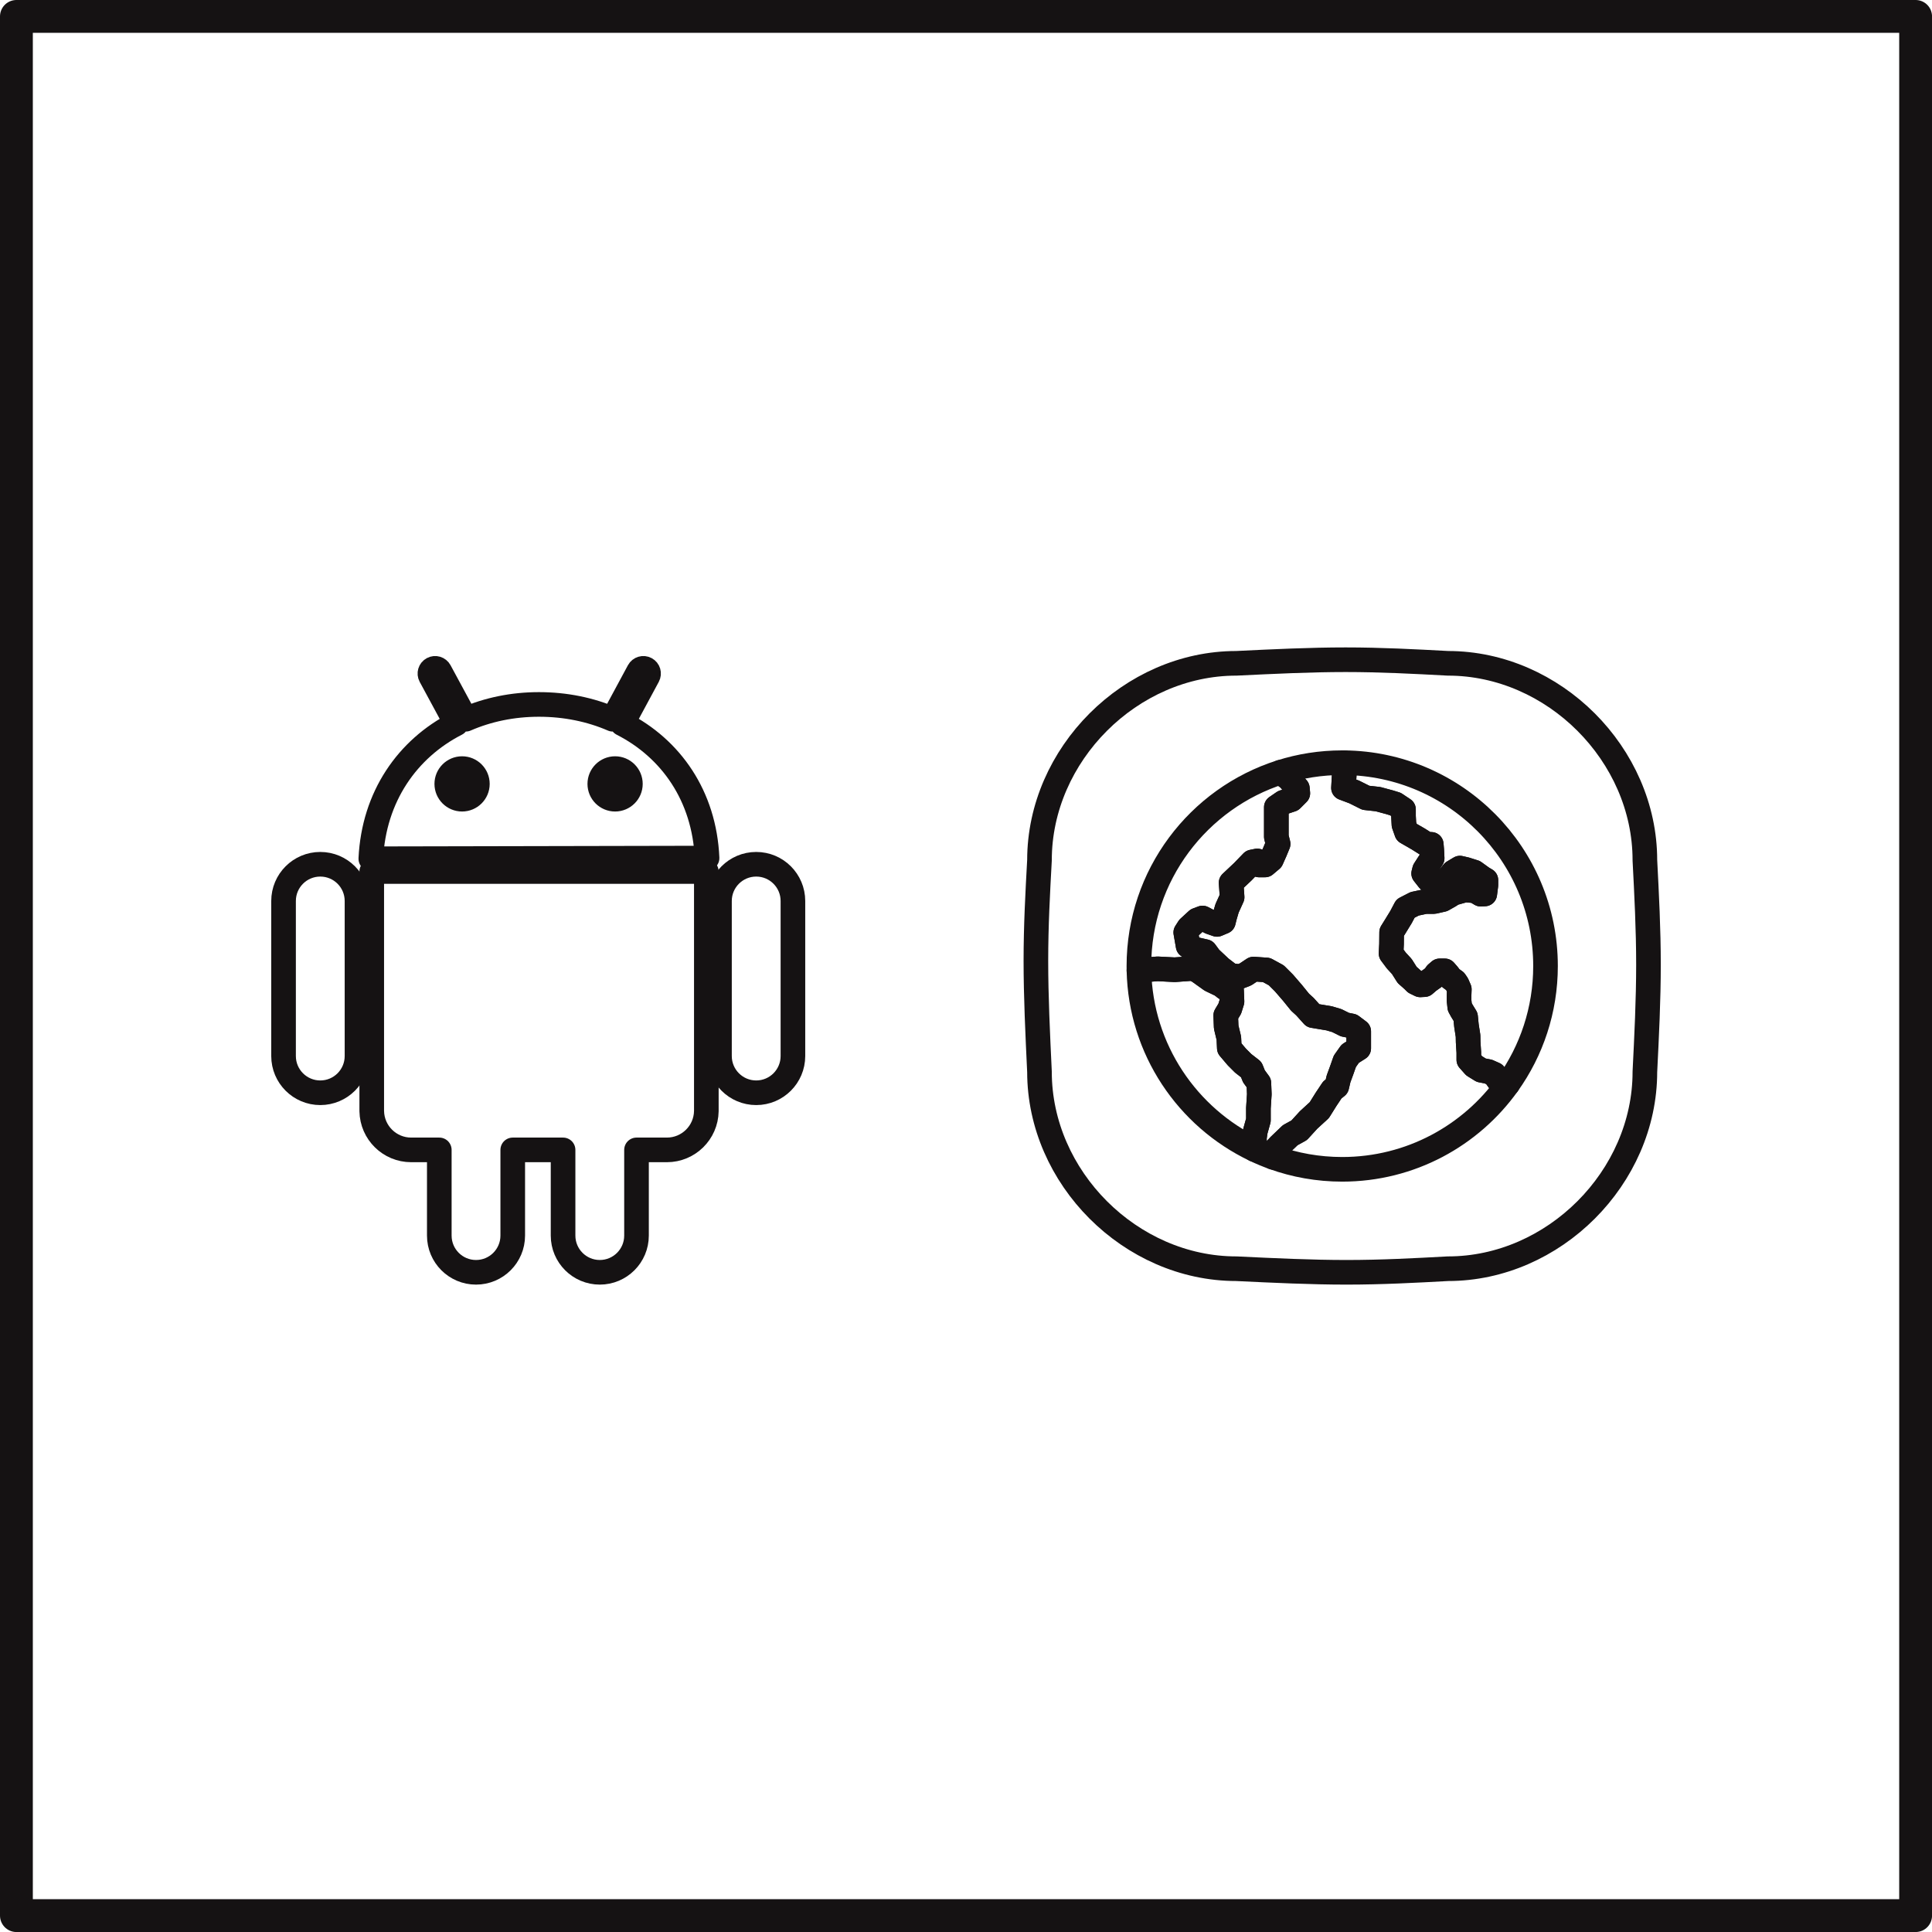 ﻿<?xml version="1.0" encoding="utf-8"?>
<!DOCTYPE svg PUBLIC "-//W3C//DTD SVG 1.1//EN" "http://www.w3.org/Graphics/SVG/1.1/DTD/svg11.dtd">
<svg xmlns="http://www.w3.org/2000/svg" xmlns:xlink="http://www.w3.org/1999/xlink" version="1.1" baseProfile="full" width="235.404" height="235.404" viewBox="0 0 235.40 235.40" enable-background="new 0 0 235.40 235.40" xml:space="preserve">
	<rect x="2" y="2" fill="none" stroke-width="4" stroke-linejoin="round" stroke="#151213" stroke-opacity="1" width="231.404" height="231.404"/>
	<g>
		<g>
			<path fill="none" stroke-width="3" stroke-linejoin="round" stroke="#151213" stroke-opacity="1" d="M 150.645,80.82C 155.153,80.601 159.661,80.383 163.957,80.383C 168.254,80.383 172.339,80.601 176.425,80.82C 189.314,80.82 200.417,91.923 200.417,104.812C 200.636,109.024 200.854,113.236 200.854,117.532C 200.854,121.829 200.636,126.21 200.417,130.591C 200.417,143.481 189.314,154.584 176.425,154.584C 172.394,154.802 168.363,155.021 164.066,155.021C 159.77,155.021 155.208,154.802 150.645,154.584C 137.756,154.584 126.653,143.481 126.653,130.591C 126.434,125.992 126.216,121.392 126.216,117.096C 126.216,112.799 126.434,108.806 126.653,104.812C 126.653,91.923 137.756,80.82 150.645,80.82 Z "/>
			<g>
				<path fill="none" stroke-width="3" stroke-linejoin="round" stroke="#151213" stroke-opacity="1" d="M 163.805,94.04L 163.695,96.004L 165.005,96.496L 166.423,97.205L 167.896,97.368L 169.315,97.751L 170.024,97.969L 171.006,98.623L 171.006,99.442L 171.061,100.478L 171.388,101.406L 172.807,102.224L 173.844,102.879L 174.389,102.879L 174.444,103.534L 174.498,104.57L 174.062,105.225L 173.571,105.989L 173.462,106.425L 174.062,107.189L 174.826,107.735L 175.371,107.844L 176.19,107.353L 177.063,106.262L 177.881,105.771L 178.59,105.934L 179.627,106.262L 180.609,106.971L 181.045,107.23L 181.045,107.858L 180.909,108.922L 180.418,108.949L 179.736,108.54L 178.508,108.431L 177.063,108.84L 176.599,109.14L 175.78,109.604L 174.689,109.849L 173.653,109.849L 172.37,110.122L 171.252,110.695L 170.706,111.731L 169.97,112.932L 169.561,113.587L 169.547,115.032L 169.492,116.178L 170.147,117.051L 170.802,117.76L 171.457,118.797L 171.893,119.179L 172.179,119.438L 172.452,119.711L 173.039,119.997L 173.557,119.97L 174.062,119.534L 174.717,119.07L 175.017,118.633L 175.412,118.292L 176.04,118.292L 176.422,118.729L 176.762,119.179L 177.288,119.554L 177.533,119.909L 177.806,120.536L 177.779,121.273L 177.779,121.927L 177.861,122.691L 178.133,123.182L 178.57,123.892L 178.679,124.983L 178.87,126.21L 178.884,126.961L 178.965,128.229L 178.965,129.129L 179.62,129.866L 180.479,130.398L 181.339,130.562L 182.075,130.889L 182.566,131.585C 182.566,131.585 183.303,132.076 183.508,132.076C 183.543,132.076 183.613,132.081 183.706,132.089C 186.605,128.033 188.31,123.066 188.31,117.701C 188.31,104.094 177.34,93.05 163.761,92.93L 163.805,94.04 Z "/>
				<path fill="none" stroke-width="3" stroke-linejoin="round" stroke="#151213" stroke-opacity="1" d="M 141.053,118.047L 138.98,118.21L 138.772,118.244C 138.98,127.878 144.687,136.157 152.879,140.068L 152.838,138.67L 152.947,137.852L 153.329,136.488L 153.329,135.015L 153.438,133.324L 153.384,131.96L 152.783,131.141L 152.456,130.323L 151.474,129.559L 150.71,128.795L 149.783,127.704L 149.728,126.504L 149.401,125.14L 149.346,123.721L 149.837,122.903L 150.11,122.03L 150.055,120.666L 149.292,120.393L 148.801,120.011L 147.546,119.411L 146.018,118.32L 145.363,117.992L 143.126,118.156L 141.053,118.047 Z "/>
				<path fill="none" stroke-width="3" stroke-linejoin="round" stroke="#151213" stroke-opacity="1" d="M 155.02,140.498L 155.893,139.57L 157.203,138.316L 158.294,137.715L 159.439,136.461L 160.749,135.26L 161.567,133.951L 162.331,132.805L 162.877,132.369L 163.095,131.441L 163.477,130.404L 163.859,129.313L 164.514,128.386L 165.55,127.731L 165.55,125.658L 164.677,125.003L 163.859,124.839L 162.877,124.348L 161.949,124.075L 159.985,123.748L 159.003,122.657L 158.403,122.111L 157.475,120.965L 156.439,119.765L 155.511,118.838L 154.311,118.183L 152.729,118.074L 151.747,118.729L 151.037,119.001L 149.891,118.838L 148.732,117.951L 147.423,116.724L 146.85,115.946L 145.418,115.619L 144.763,115.251L 144.477,113.614L 144.845,113.041L 145.868,112.1L 146.523,111.854L 147.464,112.345L 148.282,112.632L 149.06,112.304L 149.223,111.65L 149.51,110.668L 150.124,109.317L 150.042,108.13L 150.001,107.558L 151.433,106.207L 152.579,105.021L 153.193,104.898L 153.397,105.389L 154.134,105.389L 154.911,104.734L 155.348,103.752L 155.73,102.825L 155.511,101.952L 155.511,98.351L 156.384,97.751L 157.366,97.423L 157.694,97.096L 158.13,96.659L 158.076,96.059L 157.039,94.859L 156.028,94.088C 146.018,97.269 138.767,106.638 138.767,117.701C 138.767,117.882 138.769,118.063 138.772,118.244L 138.98,118.21L 141.053,118.047L 143.126,118.156L 145.363,117.992L 146.018,118.32L 147.546,119.411L 148.801,120.011L 149.292,120.393L 150.055,120.666L 150.11,122.03L 149.837,122.903L 149.346,123.721L 149.401,125.14L 149.728,126.504L 149.783,127.704L 150.71,128.795L 151.474,129.559L 152.456,130.323L 152.783,131.141L 153.384,131.96L 153.438,133.324L 153.329,135.015L 153.329,136.488L 152.947,137.852L 152.838,138.67L 152.879,140.068C 153.613,140.419 154.368,140.734 155.14,141.013L 155.02,140.498 Z "/>
				<path fill="none" stroke-width="3" stroke-linejoin="round" stroke="#151213" stroke-opacity="1" d="M 163.761,92.93C 163.687,92.93 163.613,92.929 163.538,92.929C 160.92,92.929 158.397,93.335 156.028,94.088L 157.039,94.859L 158.076,96.059L 158.13,96.659L 157.694,97.096L 157.366,97.423L 156.384,97.751L 155.511,98.351L 155.511,101.952L 155.73,102.825L 155.348,103.752L 154.911,104.734L 154.134,105.389L 153.397,105.389L 153.193,104.898L 152.579,105.021L 151.433,106.207L 150.001,107.558L 150.042,108.13L 150.124,109.317L 149.51,110.668L 149.223,111.65L 149.06,112.304L 148.282,112.632L 147.464,112.345L 146.523,111.854L 145.868,112.1L 144.845,113.041L 144.477,113.614L 144.763,115.251L 145.418,115.619L 146.85,115.946L 147.423,116.724L 148.732,117.951L 149.891,118.838L 151.037,119.001L 151.747,118.729L 152.729,118.074L 154.311,118.183L 155.511,118.838L 156.439,119.765L 157.475,120.965L 158.403,122.111L 159.003,122.657L 159.985,123.748L 161.949,124.075L 162.877,124.348L 163.859,124.839L 164.677,125.003L 165.55,125.658L 165.55,127.731L 164.514,128.386L 163.859,129.313L 163.477,130.404L 163.095,131.441L 162.877,132.369L 162.331,132.805L 161.567,133.951L 160.749,135.26L 159.439,136.461L 158.294,137.715L 157.203,138.316L 155.893,139.57L 155.02,140.498L 155.14,141.013C 157.762,141.958 160.59,142.473 163.538,142.473C 171.854,142.473 179.213,138.375 183.706,132.089C 183.613,132.081 183.543,132.076 183.508,132.076C 183.303,132.076 182.566,131.585 182.566,131.585L 182.075,130.889L 181.339,130.562L 180.479,130.398L 179.62,129.866L 178.965,129.129L 178.965,128.229L 178.884,126.961L 178.87,126.21L 178.679,124.983L 178.57,123.892L 178.133,123.182L 177.861,122.691L 177.779,121.927L 177.779,121.273L 177.806,120.536L 177.533,119.909L 177.288,119.554L 176.762,119.179L 176.422,118.729L 176.04,118.292L 175.412,118.292L 175.017,118.633L 174.717,119.07L 174.062,119.534L 173.557,119.97L 173.039,119.997L 172.452,119.711L 172.179,119.438L 171.893,119.179L 171.457,118.797L 170.802,117.76L 170.147,117.051L 169.492,116.178L 169.547,115.032L 169.561,113.587L 169.97,112.932L 170.706,111.731L 171.252,110.695L 172.37,110.122L 173.653,109.849L 174.689,109.849L 175.78,109.604L 176.599,109.14L 177.063,108.84L 178.508,108.431L 179.736,108.54L 180.418,108.949L 180.909,108.922L 181.045,107.858L 181.045,107.23L 180.609,106.971L 179.627,106.262L 178.59,105.934L 177.881,105.771L 177.063,106.262L 176.19,107.353L 175.371,107.844L 174.826,107.735L 174.062,107.189L 173.462,106.425L 173.571,105.989L 174.062,105.225L 174.498,104.57L 174.444,103.534L 174.389,102.879L 173.844,102.879L 172.807,102.224L 171.388,101.406L 171.061,100.478L 171.006,99.442L 171.006,98.623L 170.024,97.969L 169.315,97.751L 167.896,97.368L 166.423,97.205L 165.005,96.496L 163.695,96.004L 163.805,94.04L 163.761,92.93 Z "/>
			</g>
		</g>
		<g>
			<g>
				<path fill="none" stroke-width="3" stroke-linejoin="round" stroke="#151213" stroke-opacity="1" d="M 39.024,105.304L 39.024,105.304C 41.495,105.304 43.498,107.307 43.498,109.778L 43.498,128.671C 43.498,131.142 41.495,133.145 39.024,133.145L 39.024,133.145C 36.553,133.145 34.549,131.142 34.549,128.671L 34.549,109.778C 34.549,107.307 36.553,105.304 39.024,105.304 Z "/>
				<path fill="none" stroke-width="3" stroke-linejoin="round" stroke="#151213" stroke-opacity="1" d="M 92.138,105.304L 92.138,105.304C 94.609,105.304 96.612,107.307 96.612,109.778L 96.612,128.671C 96.612,131.142 94.609,133.145 92.138,133.145L 92.138,133.145C 89.667,133.145 87.663,131.142 87.663,128.671L 87.663,109.778C 87.663,107.307 89.667,105.304 92.138,105.304 Z "/>
				<path fill="none" stroke-width="3" stroke-linejoin="round" stroke="#151213" stroke-opacity="1" d="M 62.474,150.546C 62.474,153.017 60.471,155.021 57.999,155.021C 55.528,155.021 53.525,153.017 53.525,150.546L 53.525,140.106L 50.1,140.106C 47.473,140.106 45.339,137.999 45.295,135.383L 45.294,135.383L 45.294,135.3L 45.294,113.839L 45.294,106.188L 86.061,106.188L 86.061,113.778L 86.062,113.839L 86.062,135.3L 86.061,135.36L 86.061,135.383C 86.017,137.999 83.882,140.106 81.256,140.106L 77.554,140.106L 77.554,150.546C 77.554,153.017 75.551,155.021 73.08,155.021C 70.609,155.021 68.606,153.017 68.606,150.546L 68.606,140.106L 62.474,140.106L 62.474,150.546 Z "/>
				<path fill="none" stroke-width="3" stroke-linejoin="round" stroke="#151213" stroke-opacity="1" d="M 86.15,104.55L 45.181,104.634C 45.539,97.058 49.645,91.225 55.598,88.179L 52.458,82.37C 52.291,82.061 52.406,81.676 52.715,81.509C 53.023,81.342 53.409,81.457 53.576,81.766L 56.749,87.635C 59.444,86.462 62.469,85.831 65.664,85.831C 68.893,85.831 71.947,86.461 74.664,87.637L 77.829,81.766C 77.996,81.457 78.381,81.342 78.69,81.509C 78.999,81.675 79.114,82.06 78.947,82.369L 75.815,88.179C 81.743,91.199 85.82,96.97 86.15,104.55 Z M 56.3,93.648C 55.271,93.648 54.436,94.483 54.436,95.513C 54.436,96.542 55.271,97.377 56.3,97.377C 57.33,97.377 58.165,96.542 58.165,95.513C 58.165,94.483 57.33,93.648 56.3,93.648 Z M 74.944,93.648C 73.915,93.648 73.08,94.483 73.08,95.513C 73.08,96.542 73.915,97.377 74.944,97.377C 75.974,97.377 76.809,96.542 76.809,95.513C 76.809,94.483 75.974,93.648 74.944,93.648 Z "/>
			</g>
			<path fill="#151213" fill-opacity="1" stroke-width="3" stroke-linejoin="round" stroke="#151213" stroke-opacity="1" d="M 56.129,94.802C 56.633,94.802 57.041,95.211 57.041,95.715C 57.041,96.219 56.633,96.627 56.129,96.627C 55.625,96.627 55.216,96.219 55.216,95.715C 55.216,95.211 55.625,94.802 56.129,94.802 Z "/>
			<path fill="#151213" fill-opacity="1" stroke-width="3" stroke-linejoin="round" stroke="#151213" stroke-opacity="1" d="M 75.416,94.552C 76.003,94.552 76.479,95.028 76.479,95.614C 76.479,96.201 76.003,96.677 75.416,96.677C 74.83,96.677 74.354,96.201 74.354,95.614C 74.354,95.028 74.83,94.552 75.416,94.552 Z "/>
		</g>
	</g>
</svg>
